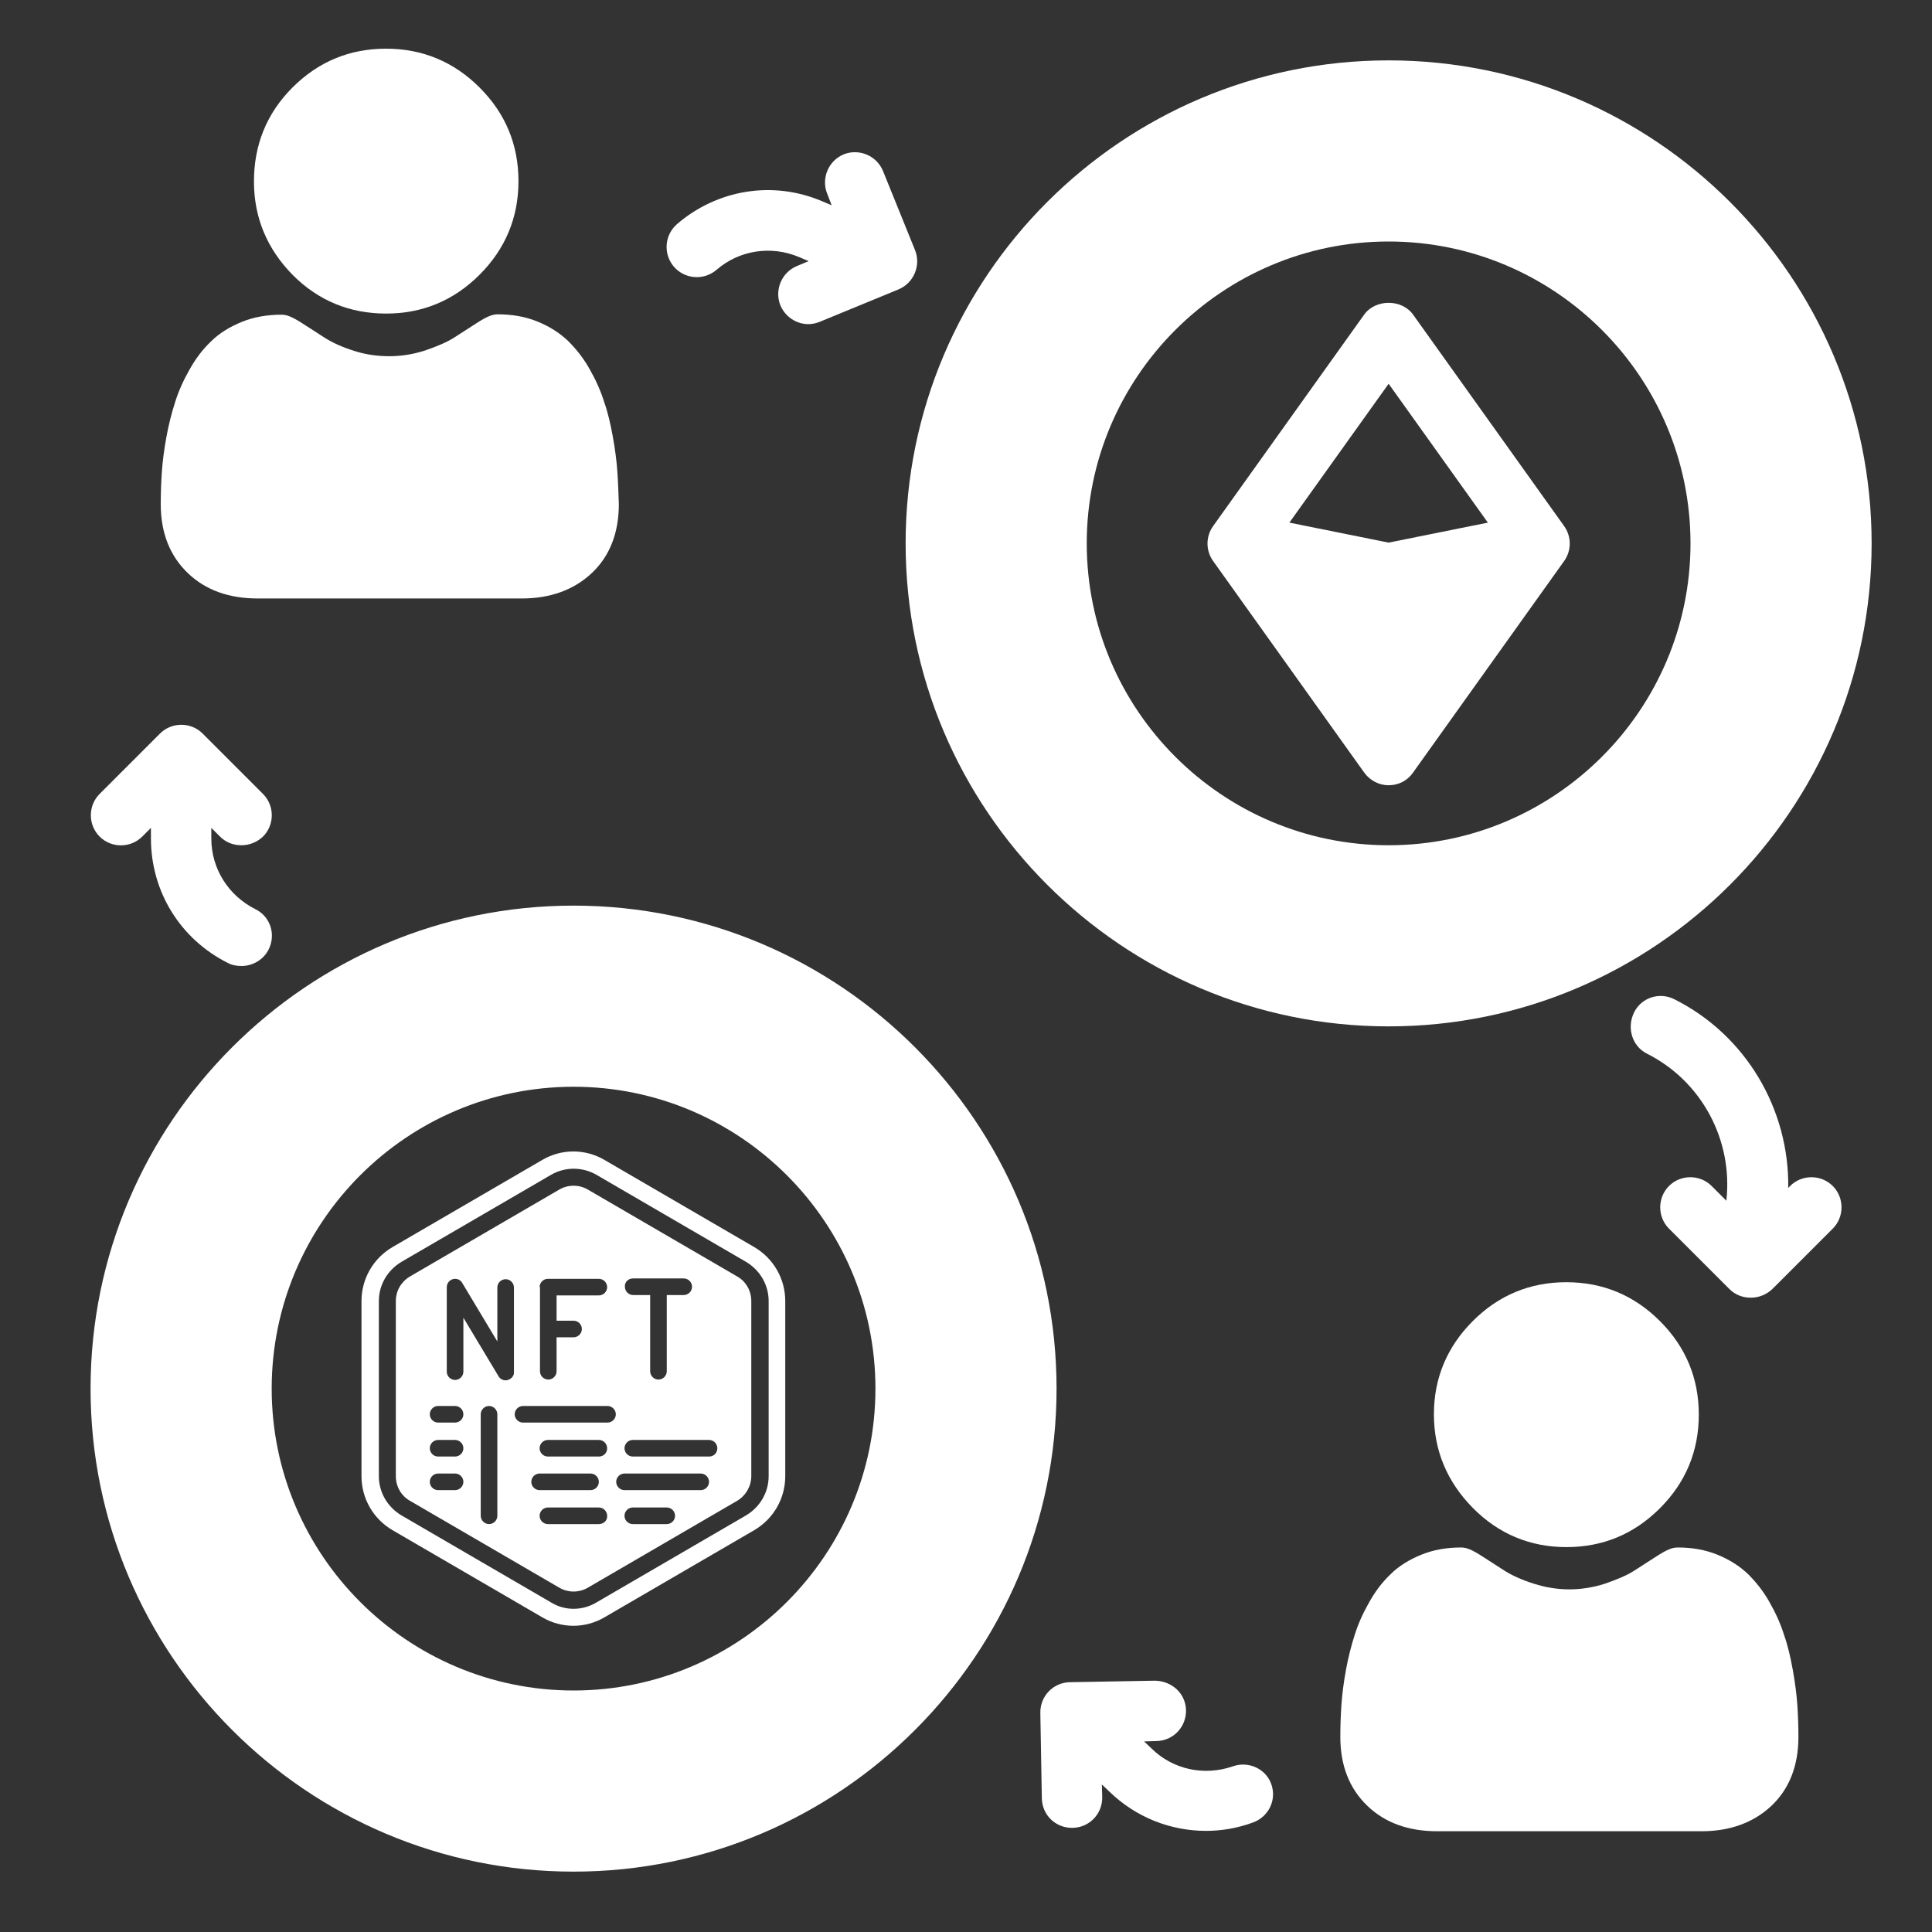 <?xml version="1.0" encoding="utf-8"?>
<!-- Generator: Adobe Illustrator 25.4.1, SVG Export Plug-In . SVG Version: 6.00 Build 0)  -->
<svg version="1.1" id="Solid" xmlns="http://www.w3.org/2000/svg" xmlns:xlink="http://www.w3.org/1999/xlink" x="0px" y="0px"
	 viewBox="0 0 512 512" style="enable-background:new 0 0 512 512;" xml:space="preserve">
<rect x="0" y="0" width="512" height="512" fill="#333333" stroke="none"/>
<style type="text/css">
	.st0{fill:#FFFFFF;}
</style>
<g>
	<path class="st0" d="M368,16c-70.6,0-128,57.4-128,128s57.4,128,128,128s128-57.4,128-128S438.6,16,368,16z M368,224
		c-44.1,0-80-35.9-80-80s35.9-80,80-80s80,35.9,80,80S412.1,224,368,224z"/>
	<path class="st0" d="M374.5,83.4c-3-4.2-10-4.2-13,0l-40,56c-2,2.8-2,6.5,0,9.3l40,56c1.5,2.1,3.9,3.4,6.5,3.4s5-1.2,6.5-3.4l40-56
		c2-2.8,2-6.5,0-9.3L374.5,83.4z M368,143.8l-26.3-5.3l26.3-36.8l26.3,36.8L368,143.8z"/>
	<path class="st0" d="M58.3,221.7c1.6,1.6,3.6,2.3,5.7,2.3c2.1,0,4.1-0.8,5.7-2.3c3.1-3.1,3.1-8.2,0-11.3l-16-16
		c-3.1-3.1-8.2-3.1-11.3,0l-16,16c-3.1,3.1-3.1,8.2,0,11.3s8.2,3.1,11.3,0l2.3-2.3v2.8c0,14.1,7.8,26.7,20.4,33
		c1.1,0.6,2.4,0.8,3.6,0.8c2.9,0,5.8-1.6,7.2-4.4c2-4,0.4-8.8-3.6-10.7c-7.1-3.6-11.6-10.7-11.6-18.7v-2.8L58.3,221.7z"/>
	<path class="st0" d="M436.4,279.2c14.6,7.3,22.9,23,21.1,39l-3.9-3.9c-3.1-3.1-8.2-3.1-11.3,0s-3.1,8.2,0,11.3l16,16
		c1.6,1.6,3.6,2.3,5.7,2.3s4.1-0.8,5.7-2.3l16-16c3.1-3.1,3.1-8.2,0-11.3s-8.2-3.1-11.3,0l-0.5,0.5c0.3-20.8-11.2-40.5-30.2-50
		c-4-2-8.8-0.4-10.7,3.6S432.5,277.2,436.4,279.2L436.4,279.2z"/>
	<path class="st0" d="M189.9,71.5c6-5.2,14.4-6.5,21.8-3.4l2.6,1.1l-3.1,1.3c-4.1,1.7-6,6.4-4.4,10.4c1.3,3.1,4.3,5,7.4,5
		c1,0,2-0.2,3-0.6l20.9-8.6c4.1-1.7,6-6.4,4.4-10.4l-8.5-21c-1.7-4.1-6.4-6-10.4-4.4c-4.1,1.7-6,6.4-4.4,10.4l1.2,3.1l-2.6-1.1
		c-13-5.5-27.7-3.1-38.4,6.1c-3.3,2.9-3.7,7.9-0.8,11.3C181.5,74,186.5,74.4,189.9,71.5L189.9,71.5z"/>
	<path class="st0" d="M326.7,468.1c-7.5,2.6-15.8,0.9-21.5-4.7l-2-1.9l3.3-0.1c4.4-0.1,7.9-3.7,7.8-8.2c-0.1-4.4-3.7-7.7-8.2-7.8
		l-22.6,0.4c-4.4,0.1-7.9,3.7-7.8,8.2l0.4,22.6c0.1,4.4,3.6,7.8,8,7.8h0.2c4.4-0.1,7.9-3.7,7.8-8.2l-0.1-3.3l2,1.9
		c7,6.8,16.2,10.4,25.6,10.4c4.1,0,8.3-0.7,12.4-2.2c4.2-1.5,6.4-6,4.9-10.2C335.5,468.8,330.9,466.6,326.7,468.1L326.7,468.1z"/>
</g>
<g>
	<path class="st0" d="M102.3,83.1c9.6,0,17.9-3.4,24.8-10.3c6.8-6.8,10.3-15.1,10.3-24.8c0-9.6-3.4-17.9-10.3-24.8
		c-6.8-6.8-15.1-10.3-24.8-10.3c-9.6,0-17.9,3.4-24.8,10.3S67.3,38.5,67.3,48.1S70.8,66,77.6,72.9C84.4,79.7,92.7,83.1,102.3,83.1z"
		/>
	<path class="st0" d="M163.6,124.9c-0.2-2.8-0.6-5.9-1.2-9.2c-0.6-3.3-1.3-6.4-2.3-9.2c-0.9-2.9-2.2-5.8-3.8-8.6
		c-1.6-2.9-3.6-5.4-5.7-7.5c-2.3-2.2-5-3.9-8.2-5.2c-3.2-1.3-6.7-1.9-10.5-1.9c-1.5,0-2.9,0.6-5.7,2.4c-1.7,1.1-3.7,2.4-5.9,3.8
		c-1.9,1.2-4.5,2.3-7.7,3.4c-3.1,1-6.3,1.5-9.4,1.5S97,94,93.9,93c-3.2-1-5.8-2.2-7.7-3.4c-2.2-1.4-4.2-2.7-5.9-3.8
		c-2.8-1.8-4.2-2.4-5.7-2.4c-3.8,0-7.3,0.6-10.5,1.9c-3.2,1.3-6,3-8.2,5.2c-2.2,2.1-4.1,4.6-5.7,7.5c-1.6,2.8-2.9,5.7-3.8,8.6
		c-0.9,2.8-1.7,5.9-2.3,9.2c-0.6,3.3-1,6.3-1.2,9.2c-0.2,2.8-0.3,5.7-0.3,8.6c0,7.6,2.4,13.7,7.2,18.3c4.7,4.5,10.9,6.7,18.5,6.7h70
		c7.6,0,13.8-2.3,18.5-6.7c4.8-4.5,7.2-10.7,7.2-18.3C163.9,130.6,163.8,127.7,163.6,124.9z"/>
</g>
<g>
	<path class="st0" d="M415.1,410c9.6,0,17.9-3.4,24.8-10.3c6.8-6.8,10.3-15.1,10.3-24.8c0-9.6-3.4-17.9-10.3-24.8
		c-6.8-6.8-15.1-10.3-24.8-10.3c-9.6,0-17.9,3.4-24.8,10.3c-6.8,6.8-10.3,15.1-10.3,24.7s3.5,17.9,10.3,24.8
		C397.1,406.5,405.5,410,415.1,410z"/>
	<path class="st0" d="M476.3,451.7c-0.2-2.8-0.6-5.9-1.2-9.2c-0.6-3.3-1.3-6.4-2.3-9.2c-0.9-2.9-2.2-5.8-3.8-8.6
		c-1.6-2.9-3.6-5.4-5.7-7.5c-2.3-2.2-5-3.9-8.2-5.2c-3.2-1.3-6.7-1.9-10.5-1.9c-1.5,0-2.9,0.6-5.7,2.4c-1.7,1.1-3.7,2.4-5.9,3.8
		c-1.9,1.2-4.5,2.3-7.7,3.4c-3.1,1-6.3,1.5-9.4,1.5s-6.3-0.5-9.4-1.5c-3.2-1-5.8-2.2-7.7-3.4c-2.2-1.4-4.2-2.7-5.9-3.8
		c-2.8-1.8-4.2-2.4-5.7-2.4c-3.8,0-7.3,0.6-10.5,1.9s-6,3-8.2,5.2c-2.2,2.1-4.1,4.6-5.7,7.5c-1.6,2.8-2.9,5.7-3.8,8.6
		c-0.9,2.8-1.7,5.9-2.3,9.2c-0.6,3.3-1,6.3-1.2,9.2c-0.2,2.8-0.3,5.7-0.3,8.6c0,7.6,2.4,13.7,7.2,18.3c4.7,4.5,10.9,6.7,18.5,6.7h70
		c7.6,0,13.8-2.3,18.5-6.7c4.8-4.5,7.2-10.7,7.2-18.3C476.6,457.4,476.5,454.5,476.3,451.7z"/>
</g>
<g>
	<path class="st0" d="M152,240c-70.6,0-128,57.4-128,128s57.4,128,128,128s128-57.4,128-128S222.6,240,152,240z M152,448
		c-44.1,0-80-35.9-80-80s35.9-80,80-80s80,35.9,80,80S196.1,448,152,448z"/>
	<g>
		<path class="st0" d="M195.4,338.3l-39.7-23.1c-2.3-1.3-5.1-1.3-7.4,0l-39.7,23.1c-2.3,1.4-3.7,3.8-3.7,6.5v46.4
			c0,2.7,1.4,5.2,3.7,6.5l39.7,23.1c2.3,1.3,5.1,1.3,7.4,0l39.7-23.1c2.3-1.4,3.7-3.9,3.7-6.5v-46.4
			C199.1,342.1,197.7,339.6,195.4,338.3z M167.7,338.8h13.5c1.2,0,2.2,1,2.2,2.2s-1,2.2-2.2,2.2h-4.5v20.2c0,1.2-1,2.2-2.2,2.2
			s-2.2-1-2.2-2.2v-20.2h-4.5c-1.2,0-2.2-1-2.2-2.2C165.5,339.8,166.5,338.8,167.7,338.8z M143,341.1c0-1.2,1-2.2,2.2-2.2h13.5
			c1.2,0,2.2,1,2.2,2.2s-1,2.2-2.2,2.2h-11.2v6.7h4.5c1.2,0,2.2,1,2.2,2.2s-1,2.2-2.2,2.2h-4.5v9c0,1.2-1,2.2-2.2,2.2
			s-2.2-1-2.2-2.2v-22.3H143z M120.6,394.9h-4.5c-1.2,0-2.2-1-2.2-2.2s1-2.2,2.2-2.2h4.5c1.2,0,2.2,1,2.2,2.2
			C122.8,393.9,121.8,394.9,120.6,394.9z M120.6,386h-4.5c-1.2,0-2.2-1-2.2-2.2s1-2.2,2.2-2.2h4.5c1.2,0,2.2,1,2.2,2.2
			S121.8,386,120.6,386z M120.6,377h-4.5c-1.2,0-2.2-1-2.2-2.2s1-2.2,2.2-2.2h4.5c1.2,0,2.2,1,2.2,2.2
			C122.8,376,121.8,377,120.6,377z M131.8,401.7c0,1.2-1,2.2-2.2,2.2s-2.2-1-2.2-2.2v-26.9c0-1.2,1-2.2,2.2-2.2s2.2,1,2.2,2.2V401.7
			z M134.6,365.7c-0.2,0.1-0.4,0.1-0.6,0.1c-0.8,0-1.5-0.4-1.9-1.1l-9.3-15.5v14.3c0,1.2-1,2.2-2.2,2.2s-2.2-1-2.2-2.2v-22.4
			c0-1.2,1-2.2,2.2-2.2c0.8,0,1.5,0.4,1.9,1.1l9.3,15.5v-14.3c0-1.2,1-2.2,2.2-2.2s2.2,1,2.2,2.2v22.4
			C136.3,364.5,135.6,365.4,134.6,365.7z M140.8,392.7c0-1.2,1-2.2,2.2-2.2h13.5c1.2,0,2.2,1,2.2,2.2s-1,2.2-2.2,2.2H143
			C141.8,394.9,140.8,393.9,140.8,392.7z M158.7,403.9h-13.5c-1.2,0-2.2-1-2.2-2.2s1-2.2,2.2-2.2h13.5c1.2,0,2.2,1,2.2,2.2
			C161,402.9,160,403.9,158.7,403.9z M158.7,386h-13.5c-1.2,0-2.2-1-2.2-2.2s1-2.2,2.2-2.2h13.5c1.2,0,2.2,1,2.2,2.2
			S160,386,158.7,386z M161,377h-22.4c-1.2,0-2.2-1-2.2-2.2s1-2.2,2.2-2.2H161c1.2,0,2.2,1,2.2,2.2S162.2,377,161,377z M176.7,403.9
			h-9c-1.2,0-2.2-1-2.2-2.2s1-2.2,2.2-2.2h9c1.2,0,2.2,1,2.2,2.2S177.9,403.9,176.7,403.9z M185.7,394.9h-20.2c-1.2,0-2.2-1-2.2-2.2
			s1-2.2,2.2-2.2h20.2c1.2,0,2.2,1,2.2,2.2S186.9,394.9,185.7,394.9z M187.9,386h-20.2c-1.2,0-2.2-1-2.2-2.2s1-2.2,2.2-2.2h20.2
			c1.2,0,2.2,1,2.2,2.2S189.2,386,187.9,386z"/>
		<path class="st0" d="M208.1,391.2v-46.4c0-5.9-3.1-11.3-8.2-14.3l-39.7-23.1c-5.1-3-11.4-3-16.5,0L104,330.5
			c-5.1,3-8.2,8.4-8.2,14.3v46.4c0,5.9,3.1,11.3,8.2,14.3l39.7,23.1c5.1,3,11.4,3,16.5,0l39.7-23.1
			C205,402.5,208.1,397.1,208.1,391.2z M158,424.7c-3.7,2.2-8.3,2.2-11.9,0l-39.7-23.1c-3.7-2.2-6-6.1-6-10.4v-46.4
			c0-4.3,2.3-8.2,6-10.4l39.7-23.1c3.7-2.1,8.2-2.1,11.9,0l39.7,23.1c3.7,2.2,6,6.1,6,10.4v46.4c0,4.3-2.3,8.2-6,10.4L158,424.7z"/>
	</g>
</g>
</svg>
